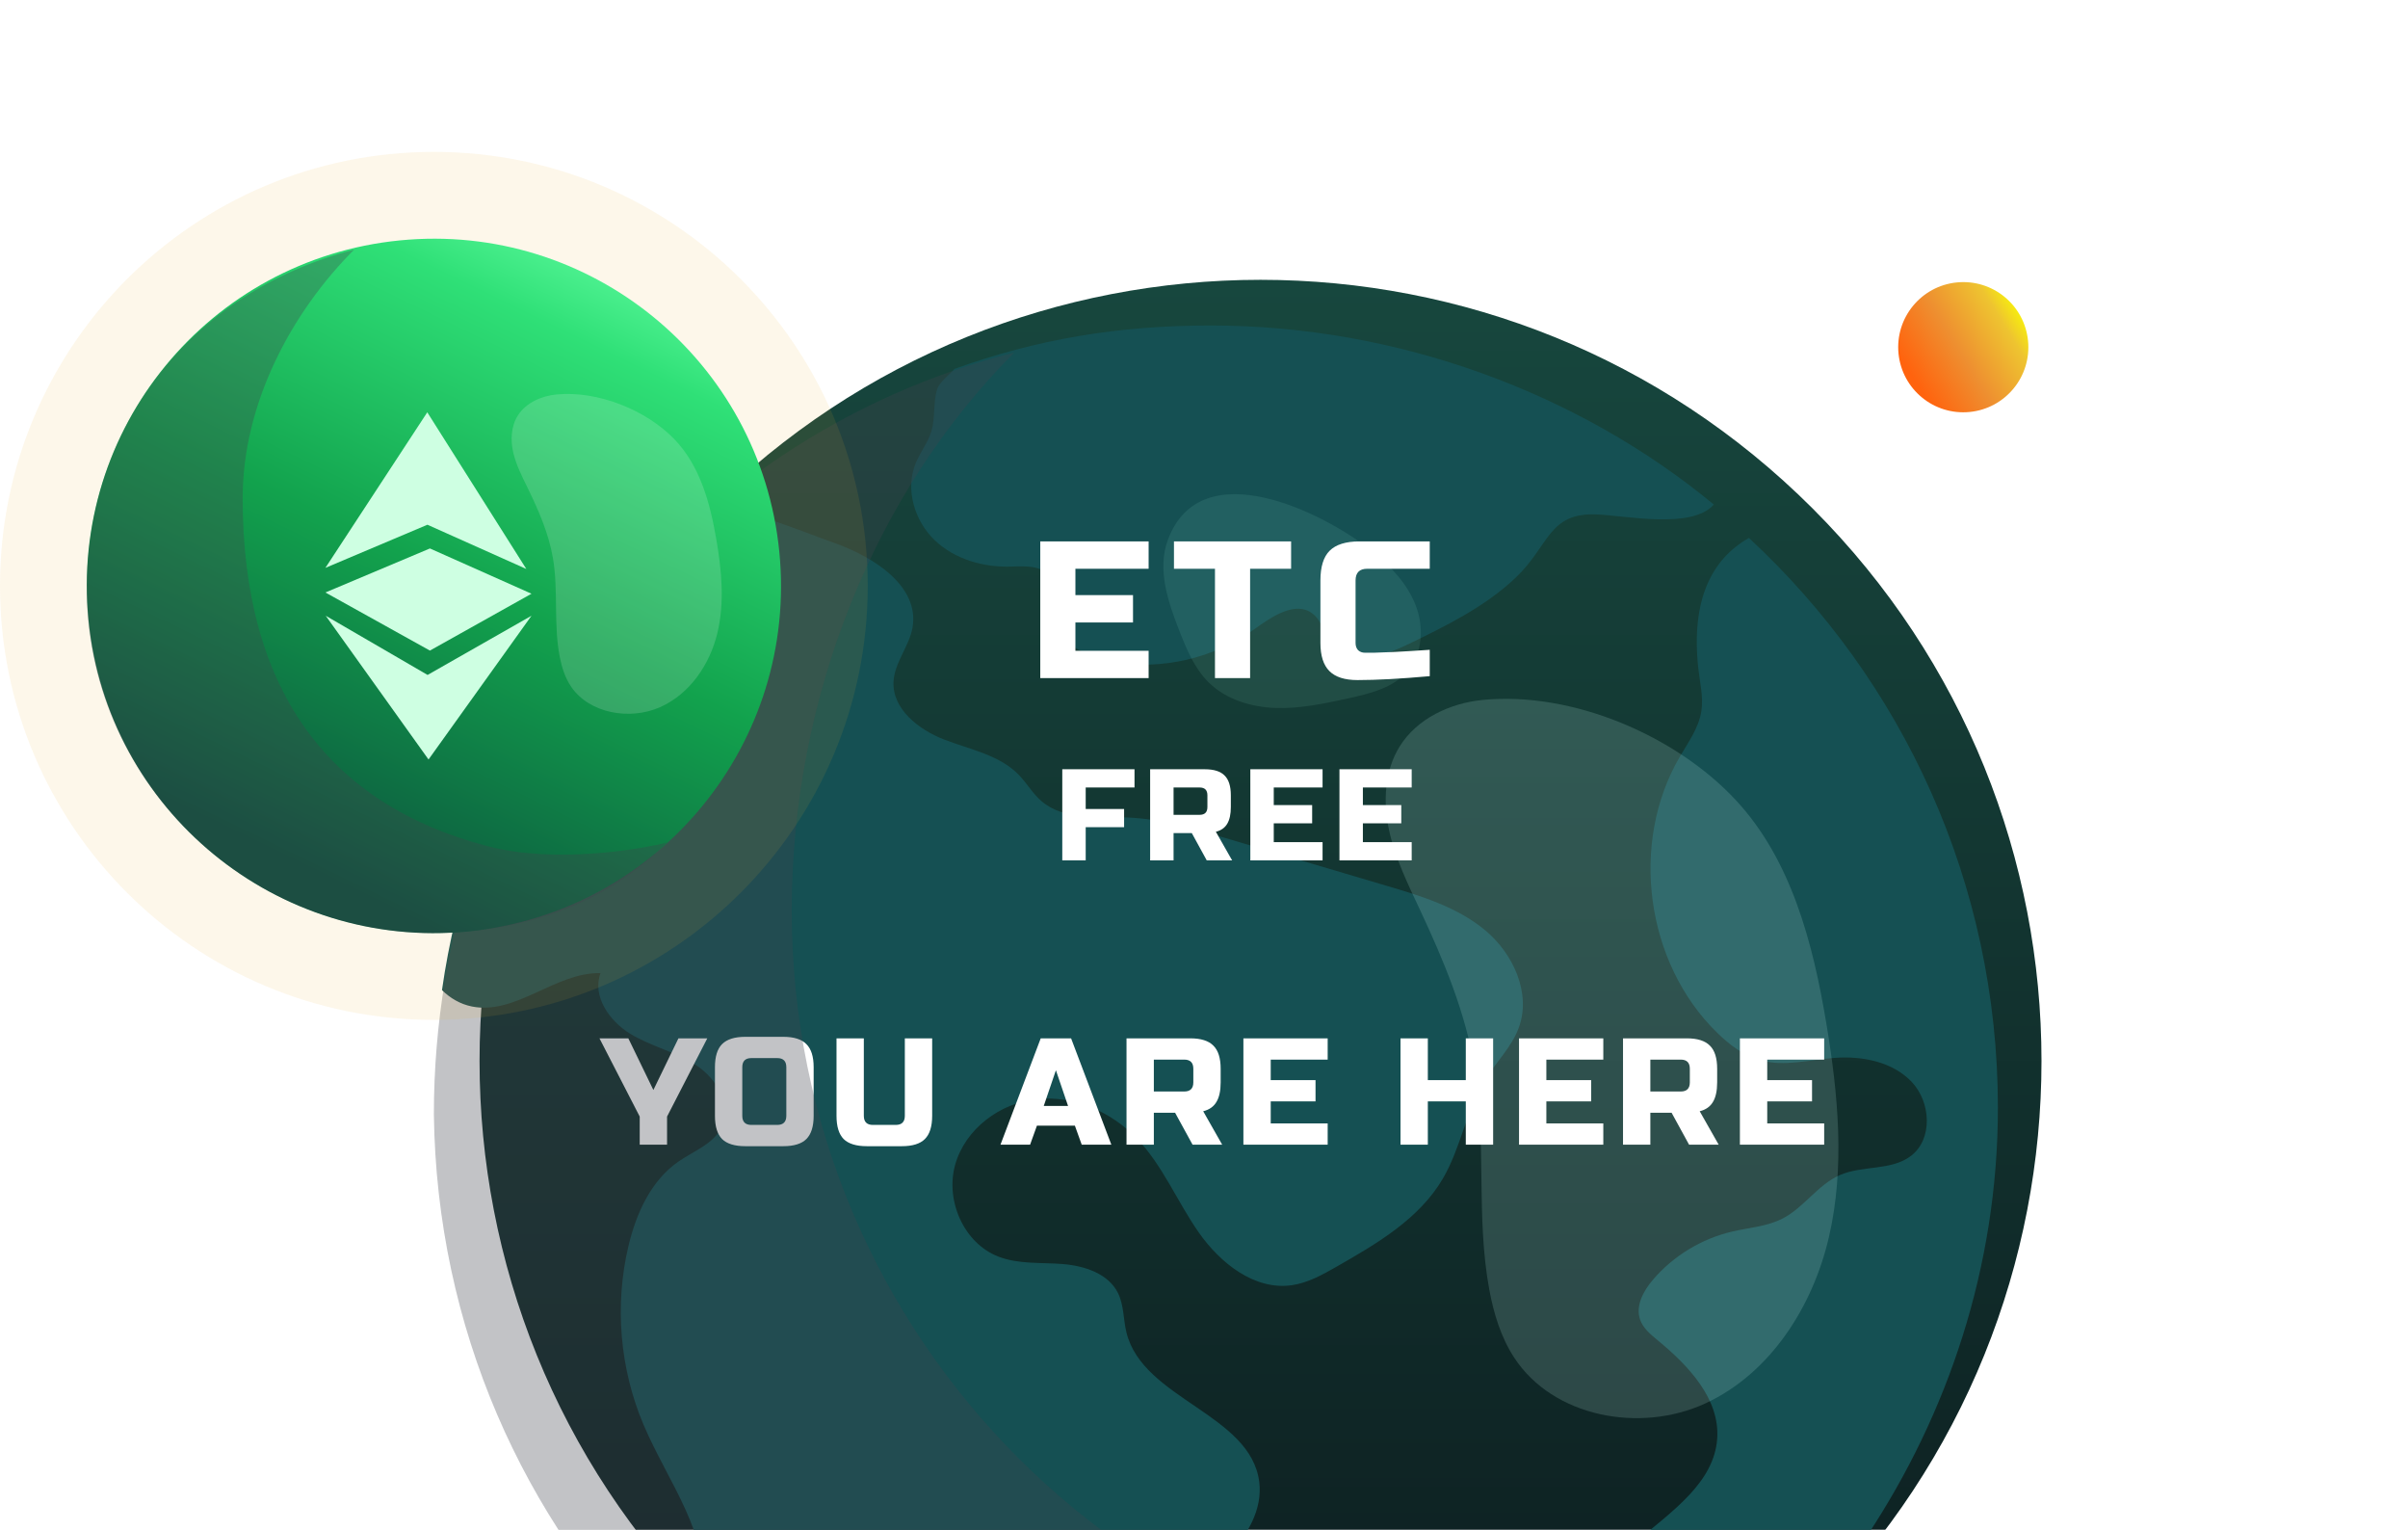 <svg width="222" height="141" viewBox="0 0 222 141" fill="none" xmlns="http://www.w3.org/2000/svg">
<path opacity="0.1" d="M112 190.001C63.399 190.001 24 150.602 24 102.001C24 53.399 63.399 14.001 112 14.001C160.601 14.001 200 53.399 200 102.001C200 150.602 160.601 190.001 112 190.001Z" fill="white"/>
<g filter="url(#filter0_dddi)">
<path d="M61.088 152.912C32.971 124.794 32.971 79.206 61.088 51.088C89.206 22.971 134.794 22.971 162.912 51.088C191.029 79.206 191.029 124.794 162.912 152.912C134.794 181.029 89.206 181.029 61.088 152.912Z" fill="url(#paint0_linear)"/>
</g>
<path d="M65.615 46.594C69.543 47.099 73.72 48.901 76.888 50.025C80.548 51.321 84.809 54.035 84.124 57.859C83.813 59.586 82.481 61.045 82.378 62.799C82.233 65.339 84.689 67.254 87.065 68.169C89.442 69.084 92.127 69.576 93.906 71.397C94.651 72.158 95.189 73.116 95.992 73.816C98.085 75.64 101.214 75.233 103.986 75.347C106.985 75.474 109.899 76.332 112.78 77.183C117.788 78.666 122.795 80.149 127.805 81.632C131.033 82.586 134.358 83.595 136.94 85.754C139.522 87.913 141.18 91.55 140.024 94.712C139.374 96.484 137.961 97.855 136.955 99.456C135.18 102.28 134.705 105.756 133.017 108.634C130.849 112.33 126.962 114.613 123.239 116.736C121.937 117.479 120.593 118.237 119.107 118.451C115.677 118.947 112.506 116.431 110.518 113.592C108.528 110.754 107.205 107.432 104.808 104.928C102.443 102.458 98.991 100.942 95.591 101.298C92.19 101.654 88.983 104.055 88.059 107.35C87.135 110.642 88.853 114.58 92.042 115.815C93.912 116.54 95.992 116.341 97.992 116.504C99.991 116.667 102.189 117.385 103.074 119.182C103.624 120.297 103.554 121.61 103.853 122.818C105.369 128.967 115.311 130.314 116.096 136.595C116.41 139.117 114.991 141.56 113.191 143.354C108.042 148.485 99.532 150.137 96.171 156.579C95.144 158.548 94.67 160.873 93.102 162.443C91.529 164.023 89.2 164.497 87.068 165.149C85.543 165.617 84.428 167.287 83 168C75.719 164.775 67.928 159.367 62.166 154.025C62.558 151.772 64.461 149.548 64.787 147.256C65.587 141.606 61.565 136.571 59.333 131.32C57.14 126.158 56.642 120.294 57.938 114.84C58.65 111.838 60.009 108.815 62.546 107.057C63.962 106.076 65.784 105.432 66.535 103.883C67.52 101.86 66.064 99.41 64.18 98.178C62.298 96.946 60.018 96.445 58.098 95.276C56.177 94.108 54.576 91.803 55.359 89.692C51.218 89.596 47.564 93.582 43.505 92.764C42.436 92.549 41.509 92.003 40.748 91.254C43.294 73.394 52.429 57.662 65.615 46.594Z" fill="#155053"/>
<path d="M184.191 102.099C184.191 131.574 165.51 156.234 144 166.5C142.62 164.504 139.638 163.024 140.127 160.563C141.549 153.381 145.451 146.713 151.014 141.954C154.109 139.302 158.029 136.666 158.313 132.598C158.57 128.934 155.671 125.869 152.832 123.535C152.183 123 151.494 122.435 151.21 121.641C150.751 120.355 151.518 118.963 152.406 117.927C154.285 115.74 156.873 114.17 159.681 113.511C161.258 113.143 162.928 113.043 164.362 112.297C166.331 111.277 167.606 109.169 169.644 108.293C171.737 107.393 174.37 107.915 176.179 106.532C178.212 104.977 178.013 101.583 176.252 99.722C174.491 97.862 171.716 97.315 169.164 97.499C166.86 97.666 164.507 98.336 162.278 97.717C160.756 97.294 159.452 96.298 158.319 95.195C151.712 88.763 150.211 77.716 154.861 69.755C155.65 68.408 156.61 67.091 156.852 65.551C157.057 64.231 156.71 62.894 156.568 61.565C155.885 55.232 157.839 51.511 161.237 49.579C175.355 62.652 184.191 81.343 184.191 102.099Z" fill="#155053"/>
<path d="M158 46.5C155.977 48.813 149.892 47.519 147.189 47.413C142.747 47.238 142.856 50.252 139.781 53.196C136.922 55.935 133.243 57.72 129.716 59.43C127.475 60.514 124.395 61.441 122.824 59.508C122.1 58.614 121.942 57.294 121.04 56.579C119.454 55.319 117.252 56.833 115.61 58.013C111.904 60.68 107.114 61.788 102.612 61.027C99.716 60.538 96.463 58.536 96.738 55.612C96.81 54.851 97.121 54.063 96.838 53.353C96.345 52.124 94.633 52.167 93.31 52.218C90.725 52.321 88.031 51.569 86.165 49.781C84.299 47.993 83.432 45.082 84.419 42.69C84.836 41.681 85.546 40.799 85.863 39.755C86.24 38.504 86.014 37.133 86.391 35.883C86.585 35.243 87.595 34.465 88 34C95.589 31.261 103.077 30 111.611 30C128.922 29.997 145.621 36.268 158 46.5Z" fill="#155053"/>
<path opacity="0.16" d="M160.026 73.741C165.156 79.249 167.146 86.94 168.382 94.367C169.464 100.872 170.103 107.593 168.612 114.018C167.122 120.443 163.204 126.584 157.217 129.349C151.232 132.113 143.172 130.632 139.58 125.103C138.371 123.24 137.711 121.067 137.306 118.882C136.055 112.161 137.061 105.186 135.955 98.442C135.121 93.353 133.107 88.536 130.917 83.868C129.796 81.476 128.613 79.078 128.057 76.493C127.501 73.909 127.637 71.068 129.024 68.821C130.627 66.225 133.69 64.796 136.727 64.507C144.964 63.717 154.473 67.777 160.026 73.741Z" fill="#CBFFF3"/>
<path opacity="0.38" d="M126.531 50.825C128.201 52.176 129.742 53.788 130.517 55.789C131.291 57.791 131.161 60.248 129.757 61.871C128.429 63.409 126.3 63.926 124.313 64.361C122.105 64.843 119.866 65.328 117.607 65.251C115.348 65.174 113.024 64.473 111.419 62.883C110.115 61.59 109.39 59.837 108.722 58.128C107.676 55.461 106.673 52.492 107.655 49.799C110.688 41.481 122.211 47.33 126.531 50.825Z" fill="#ACFFEC" fill-opacity="0.24"/>
<g filter="url(#filter1_i)">
<path d="M55.767 95.2H58.428L60.737 99.96L63.047 95.2H65.707L61.998 102.41V105H59.477V102.41L55.767 95.2ZM72.993 97.86C72.993 97.3 72.713 97.02 72.153 97.02H69.773C69.213 97.02 68.933 97.3 68.933 97.86V102.34C68.933 102.9 69.213 103.18 69.773 103.18H72.153C72.713 103.18 72.993 102.9 72.993 102.34V97.86ZM75.513 102.34C75.513 103.32 75.289 104.034 74.841 104.482C74.402 104.921 73.693 105.14 72.713 105.14H69.213C68.233 105.14 67.519 104.921 67.071 104.482C66.632 104.034 66.413 103.32 66.413 102.34V97.86C66.413 96.88 66.632 96.171 67.071 95.732C67.519 95.284 68.233 95.06 69.213 95.06H72.713C73.693 95.06 74.402 95.284 74.841 95.732C75.289 96.171 75.513 96.88 75.513 97.86V102.34ZM83.919 95.2H86.439V102.34C86.439 103.32 86.216 104.034 85.767 104.482C85.329 104.921 84.62 105.14 83.639 105.14H80.419C79.439 105.14 78.725 104.921 78.278 104.482C77.839 104.034 77.62 103.32 77.62 102.34V95.2H80.139V102.34C80.139 102.9 80.419 103.18 80.98 103.18H83.079C83.639 103.18 83.919 102.9 83.919 102.34V95.2ZM95.467 105H92.737L96.447 95.2H99.247L102.957 105H100.227L99.597 103.25H96.097L95.467 105ZM96.727 101.43H98.967L97.847 98.14L96.727 101.43ZM104.356 95.2H110.236C111.216 95.2 111.926 95.424 112.364 95.872C112.812 96.311 113.036 97.02 113.036 98V99.26C113.036 100.035 112.906 100.637 112.644 101.066C112.392 101.495 111.986 101.78 111.426 101.92L113.176 105H110.446L108.836 102.06H106.876V105H104.356V95.2ZM110.516 98C110.516 97.44 110.236 97.16 109.676 97.16H106.876V100.1H109.676C110.236 100.1 110.516 99.82 110.516 99.26V98ZM122.902 105H115.132V95.2H122.902V97.16H117.652V99.05H121.782V101.01H117.652V103.04H122.902V105ZM138.156 105H135.636V101.01H132.136V105H129.616V95.2H132.136V99.05H135.636V95.2H138.156V105ZM148.313 105H140.543V95.2H148.313V97.16H143.063V99.05H147.193V101.01H143.063V103.04H148.313V105ZM150.13 95.2H156.01C156.99 95.2 157.699 95.424 158.138 95.872C158.586 96.311 158.81 97.02 158.81 98V99.26C158.81 100.035 158.679 100.637 158.418 101.066C158.166 101.495 157.76 101.78 157.2 101.92L158.95 105H156.22L154.61 102.06H152.65V105H150.13V95.2ZM156.29 98C156.29 97.44 156.01 97.16 155.45 97.16H152.65V100.1H155.45C156.01 100.1 156.29 99.82 156.29 99.26V98ZM168.676 105H160.906V95.2H168.676V97.16H163.426V99.05H167.556V101.01H163.426V103.04H168.676V105Z" fill="white"/>
</g>
<g filter="url(#filter2_i)">
<path d="M106.395 62H96.405V49.4H106.395V51.92H99.645V54.35H104.955V56.87H99.645V59.48H106.395V62ZM115.751 62H112.511V51.92H108.731V49.4H119.531V51.92H115.751V62ZM132.313 61.82C129.637 62.06 127.417 62.18 125.653 62.18C124.477 62.18 123.613 61.904 123.061 61.352C122.509 60.8 122.233 59.936 122.233 58.76V53C122.233 51.74 122.515 50.828 123.079 50.264C123.655 49.688 124.573 49.4 125.833 49.4H132.313V51.92H126.553C125.833 51.92 125.473 52.28 125.473 53V58.76C125.473 59.036 125.551 59.258 125.707 59.426C125.875 59.582 126.085 59.66 126.337 59.66C126.589 59.66 126.865 59.66 127.165 59.66C127.465 59.648 127.777 59.636 128.101 59.624C128.425 59.612 128.749 59.6 129.073 59.588C129.409 59.576 129.835 59.552 130.351 59.516C130.879 59.48 131.533 59.438 132.313 59.39V61.82Z" fill="white"/>
</g>
<path opacity="0.32" d="M93.5 32.5C80.627 45.401 72.99 64.261 72.99 83.936C72.99 123.315 104.88 155.237 144.219 155.237C150.223 155.237 156.929 154.902 162.5 153.5C149.609 166.419 130.914 174 111.229 174C72 173.5 40.5 142 40 102.699C40 69 62.574 40.272 93.5 32.5Z" fill="#40434C"/>
<path opacity="0.1" d="M0 54C0 76.09 17.91 94 40 94C62.09 94 80 76.09 80 54C80 31.91 62.09 14 40 14C17.91 14 0 31.905 0 54Z" fill="#EEAD30"/>
<path d="M8.158 57.154C6.417 39.567 19.263 23.899 36.85 22.158C54.437 20.417 70.106 33.263 71.847 50.85C73.588 68.438 60.742 84.106 43.154 85.847C25.567 87.588 9.899 74.742 8.158 57.154Z" fill="url(#paint1_linear)"/>
<g filter="url(#filter3_i)">
<path fill-rule="evenodd" clip-rule="evenodd" d="M31 51.338L40.406 47.362L49.523 51.44L40.392 37L31 51.338ZM31.029 55.75L40.42 61.207L50 55.75L40.507 69L31.029 55.75Z" fill="#CEFFE2"/>
<path fill-rule="evenodd" clip-rule="evenodd" d="M40.635 49.549L31 53.607L40.635 58.961L50 53.721L40.635 49.549Z" fill="#CEFFE2"/>
</g>
<path opacity="0.32" d="M32.658 23C26.903 28.745 22.372 37.155 22.372 45.912C22.372 63.441 30.158 74.148 45 78.001C51.238 79.62 59.009 78.276 61.5 77.651C55.735 83.4 48.267 86.001 39.469 86.001C21.809 85.632 8 71.216 8 54.316C8 39.462 17.37 26.977 32.658 23Z" fill="#40434C"/>
<path opacity="0.16" d="M62.148 40.455C64.53 42.907 65.454 46.327 66.026 49.627C66.527 52.521 66.825 55.508 66.132 58.366C65.439 61.223 63.621 63.952 60.845 65.182C58.064 66.413 54.325 65.754 52.656 63.293C52.093 62.463 51.79 61.5 51.602 60.527C51.02 57.536 51.487 54.439 50.977 51.438C50.587 49.175 49.654 47.032 48.639 44.958C48.119 43.893 47.571 42.828 47.311 41.681C47.051 40.533 47.114 39.27 47.758 38.27C48.504 37.118 49.923 36.482 51.333 36.353C55.153 35.998 59.57 37.804 62.148 40.455Z" fill="white"/>
<g filter="url(#filter4_dd)">
<path d="M170.03 28.591C169.703 25.294 172.112 22.356 175.409 22.03C178.706 21.703 181.644 24.112 181.97 27.409C182.297 30.706 179.888 33.644 176.591 33.97C173.294 34.297 170.356 31.888 170.03 28.591Z" fill="url(#paint2_linear)"/>
</g>
<g filter="url(#filter5_i)">
<path d="M100.294 79H98.135V70.6H104.794V72.28H100.294V74.26H103.834V75.94H100.294V79ZM106.234 70.6H111.274C112.114 70.6 112.722 70.792 113.098 71.176C113.482 71.552 113.674 72.16 113.674 73V74.08C113.674 74.744 113.562 75.26 113.338 75.628C113.122 75.996 112.774 76.24 112.294 76.36L113.794 79H111.454L110.074 76.48H108.394V79H106.234V70.6ZM111.514 73C111.514 72.52 111.274 72.28 110.794 72.28H108.394V74.8H110.794C111.274 74.8 111.514 74.56 111.514 74.08V73ZM122.131 79H115.471V70.6H122.131V72.28H117.631V73.9H121.171V75.58H117.631V77.32H122.131V79ZM130.348 79H123.688V70.6H130.348V72.28H125.848V73.9H129.388V75.58H125.848V77.32H130.348V79Z" fill="white"/>
</g>
<defs>
<filter id="filter0_dddi" x="10.522" y="0.522" width="211.379" height="211.379" filterUnits="userSpaceOnUse" color-interpolation-filters="sRGB">
<feFlood flood-opacity="0" result="BackgroundImageFix"/>
<feColorMatrix in="SourceAlpha" type="matrix" values="0 0 0 0 0 0 0 0 0 0 0 0 0 0 0 0 0 0 127 0"/>
<feOffset dx="4.211" dy="4.211"/>
<feGaussianBlur stdDeviation="16.845"/>
<feColorMatrix type="matrix" values="0 0 0 0 0.139 0 0 0 0 0.992 0 0 0 0 0 0 0 0 1 0"/>
<feBlend mode="normal" in2="BackgroundImageFix" result="effect1_dropShadow"/>
<feColorMatrix in="SourceAlpha" type="matrix" values="0 0 0 0 0 0 0 0 0 0 0 0 0 0 0 0 0 0 127 0"/>
<feOffset dx="-4.211" dy="-4.211"/>
<feGaussianBlur stdDeviation="8.422"/>
<feColorMatrix type="matrix" values="0 0 0 0 0 0 0 0 0 1 0 0 0 0 0.88 0 0 0 1 0"/>
<feBlend mode="normal" in2="effect1_dropShadow" result="effect2_dropShadow"/>
<feColorMatrix in="SourceAlpha" type="matrix" values="0 0 0 0 0 0 0 0 0 0 0 0 0 0 0 0 0 0 127 0"/>
<feOffset/>
<feGaussianBlur stdDeviation="4.211"/>
<feColorMatrix type="matrix" values="0 0 0 0 1 0 0 0 0 1 0 0 0 0 1 0 0 0 1 0"/>
<feBlend mode="normal" in2="effect2_dropShadow" result="effect3_dropShadow"/>
<feBlend mode="normal" in="SourceGraphic" in2="effect3_dropShadow" result="shape"/>
<feColorMatrix in="SourceAlpha" type="matrix" values="0 0 0 0 0 0 0 0 0 0 0 0 0 0 0 0 0 0 127 0" result="hardAlpha"/>
<feMorphology radius="4.211" operator="erode" in="SourceAlpha" result="effect4_innerShadow"/>
<feOffset dx="4.211" dy="-4.211"/>
<feGaussianBlur stdDeviation="2.106"/>
<feComposite in2="hardAlpha" operator="arithmetic" k2="-1" k3="1"/>
<feColorMatrix type="matrix" values="0 0 0 0 0 0 0 0 0 0.024 0 0 0 0 0.025 0 0 0 0.6 0"/>
<feBlend mode="normal" in2="shape" result="effect4_innerShadow"/>
</filter>
<filter id="filter1_i" x="55.266" y="95.06" width="113.408" height="10.58" filterUnits="userSpaceOnUse" color-interpolation-filters="sRGB">
<feFlood flood-opacity="0" result="BackgroundImageFix"/>
<feBlend mode="normal" in="SourceGraphic" in2="BackgroundImageFix" result="shape"/>
<feColorMatrix in="SourceAlpha" type="matrix" values="0 0 0 0 0 0 0 0 0 0 0 0 0 0 0 0 0 0 127 0" result="hardAlpha"/>
<feOffset dx="-0.5" dy="0.5"/>
<feGaussianBlur stdDeviation="0.25"/>
<feComposite in2="hardAlpha" operator="arithmetic" k2="-1" k3="1"/>
<feColorMatrix type="matrix" values="0 0 0 0 0.067 0 0 0 0 0.306 0 0 0 0 0.298 0 0 0 1 0"/>
<feBlend mode="normal" in2="shape" result="effect1_innerShadow"/>
</filter>
<filter id="filter2_i" x="95.906" y="49.4" width="36.408" height="13.28" filterUnits="userSpaceOnUse" color-interpolation-filters="sRGB">
<feFlood flood-opacity="0" result="BackgroundImageFix"/>
<feBlend mode="normal" in="SourceGraphic" in2="BackgroundImageFix" result="shape"/>
<feColorMatrix in="SourceAlpha" type="matrix" values="0 0 0 0 0 0 0 0 0 0 0 0 0 0 0 0 0 0 127 0" result="hardAlpha"/>
<feOffset dx="-0.5" dy="0.5"/>
<feGaussianBlur stdDeviation="0.25"/>
<feComposite in2="hardAlpha" operator="arithmetic" k2="-1" k3="1"/>
<feColorMatrix type="matrix" values="0 0 0 0 0.067 0 0 0 0 0.306 0 0 0 0 0.298 0 0 0 1 0"/>
<feBlend mode="normal" in2="shape" result="effect1_innerShadow"/>
</filter>
<filter id="filter3_i" x="30" y="37" width="20" height="33" filterUnits="userSpaceOnUse" color-interpolation-filters="sRGB">
<feFlood flood-opacity="0" result="BackgroundImageFix"/>
<feBlend mode="normal" in="SourceGraphic" in2="BackgroundImageFix" result="shape"/>
<feColorMatrix in="SourceAlpha" type="matrix" values="0 0 0 0 0 0 0 0 0 0 0 0 0 0 0 0 0 0 127 0" result="hardAlpha"/>
<feOffset dx="-1" dy="1"/>
<feGaussianBlur stdDeviation="0.5"/>
<feComposite in2="hardAlpha" operator="arithmetic" k2="-1" k3="1"/>
<feColorMatrix type="matrix" values="0 0 0 0 0 0 0 0 0 0 0 0 0 0 0 0 0 0 0.61 0"/>
<feBlend mode="normal" in2="shape" result="effect1_innerShadow"/>
</filter>
<filter id="filter4_dd" x="165.877" y="17.877" width="27.123" height="26.123" filterUnits="userSpaceOnUse" color-interpolation-filters="sRGB">
<feFlood flood-opacity="0" result="BackgroundImageFix"/>
<feColorMatrix in="SourceAlpha" type="matrix" values="0 0 0 0 0 0 0 0 0 0 0 0 0 0 0 0 0 0 127 0"/>
<feOffset dx="5" dy="4"/>
<feGaussianBlur stdDeviation="3"/>
<feColorMatrix type="matrix" values="0 0 0 0 0.957 0 0 0 0 0.494 0 0 0 0 0.137 0 0 0 0.35 0"/>
<feBlend mode="normal" in2="BackgroundImageFix" result="effect1_dropShadow"/>
<feColorMatrix in="SourceAlpha" type="matrix" values="0 0 0 0 0 0 0 0 0 0 0 0 0 0 0 0 0 0 127 0"/>
<feOffset/>
<feGaussianBlur stdDeviation="2.062"/>
<feColorMatrix type="matrix" values="0 0 0 0 1 0 0 0 0 1 0 0 0 0 1 0 0 0 0.29 0"/>
<feBlend mode="hard-light" in2="effect1_dropShadow" result="effect2_dropShadow"/>
<feBlend mode="normal" in="SourceGraphic" in2="effect2_dropShadow" result="shape"/>
</filter>
<filter id="filter5_i" x="97.933" y="70.6" width="32.414" height="8.7" filterUnits="userSpaceOnUse" color-interpolation-filters="sRGB">
<feFlood flood-opacity="0" result="BackgroundImageFix"/>
<feBlend mode="normal" in="SourceGraphic" in2="BackgroundImageFix" result="shape"/>
<feColorMatrix in="SourceAlpha" type="matrix" values="0 0 0 0 0 0 0 0 0 0 0 0 0 0 0 0 0 0 127 0" result="hardAlpha"/>
<feOffset dx="-0.2" dy="0.3"/>
<feGaussianBlur stdDeviation="0.25"/>
<feComposite in2="hardAlpha" operator="arithmetic" k2="-1" k3="1"/>
<feColorMatrix type="matrix" values="0 0 0 0 0.067 0 0 0 0 0.306 0 0 0 0 0.298 0 0 0 1 0"/>
<feBlend mode="normal" in2="shape" result="effect1_innerShadow"/>
</filter>
<linearGradient id="paint0_linear" x1="112" y1="30" x2="112" y2="174" gradientUnits="userSpaceOnUse">
<stop stop-color="#17473E"/>
<stop offset="1" stop-color="#0C1A1D"/>
</linearGradient>
<linearGradient id="paint1_linear" x1="58.522" y1="22" x2="29.802" y2="81.08" gradientUnits="userSpaceOnUse">
<stop stop-color="#61FCA0"/>
<stop offset="0.161" stop-color="#2FE077"/>
<stop offset="0.541" stop-color="#12A24D"/>
<stop offset="1" stop-color="#0C533E"/>
</linearGradient>
<linearGradient id="paint2_linear" x1="181.629" y1="23.954" x2="171.137" y2="30.403" gradientUnits="userSpaceOnUse">
<stop stop-color="#FAFF00"/>
<stop offset="0.214" stop-color="#EEC430"/>
<stop offset="0.599" stop-color="#EE8F30"/>
<stop offset="1" stop-color="#FF630E"/>
</linearGradient>
</defs>
</svg>
